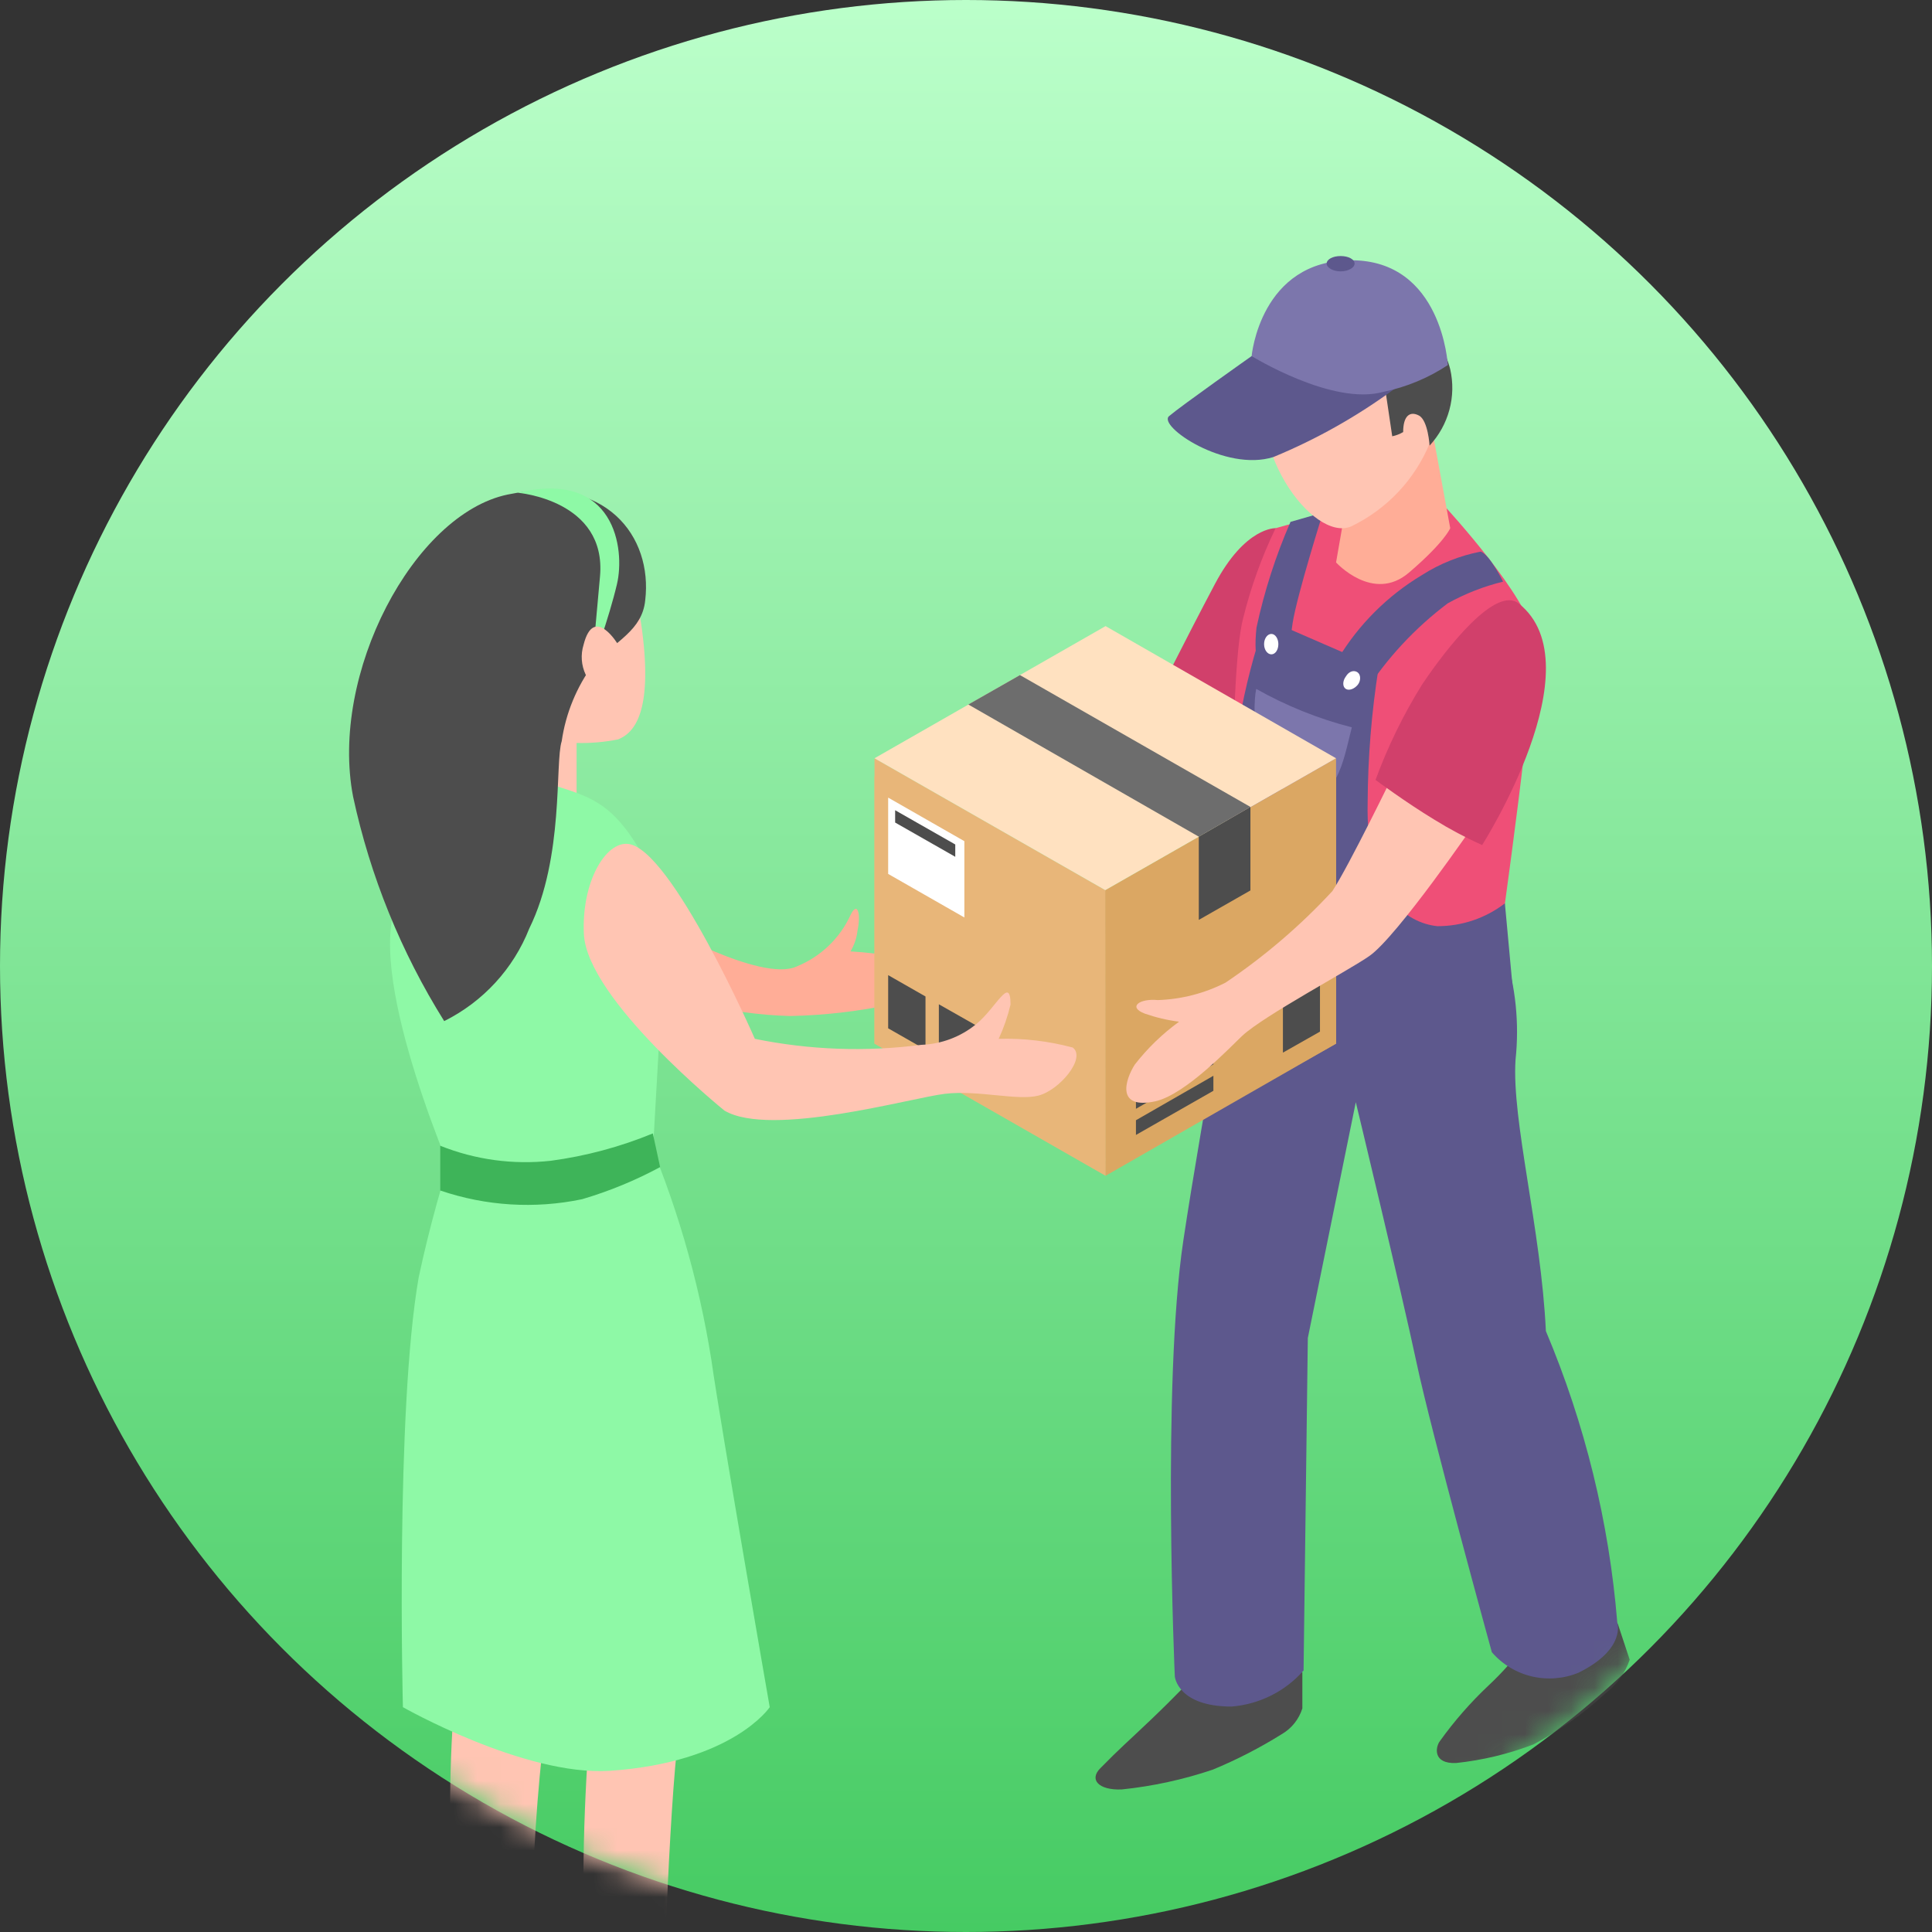 <svg width="83" height="83" viewBox="0 0 83 83" fill="none" xmlns="http://www.w3.org/2000/svg">
<rect x="0" y="0" width="83" height="83" fill="#333333" stroke="none"/>
<circle cx="41.5" cy="41.5" r="41.5" fill="url(#paint0_linear)"/>
<mask id="mask0" mask-type="alpha" maskUnits="userSpaceOnUse" x="0" y="0" width="83" height="83">
<circle cx="41.5" cy="41.5" r="41.5" fill="#C4C4C4"/>
</mask>
<g mask="url(#mask0)">
<g clip-path="url(#clip0)">
<path d="M38.639 41.132C37.945 40.999 37.243 40.913 36.538 40.873C36.7 40.601 36.803 40.297 36.838 39.983C36.995 39.248 36.838 38.693 36.538 39.312C36.082 40.312 35.255 41.102 34.229 41.519C32.677 42.241 28.058 39.583 28.058 39.583L27.785 39.983C27.367 43.312 29.963 43.08 29.963 43.08C31.267 43.424 32.606 43.615 33.955 43.648C35.403 43.618 36.844 43.453 38.26 43.157C40.569 42.603 39.669 41.338 38.639 41.132Z" fill="#FFAD97"/>
<path d="M51.267 72.05C51.267 72.05 50.484 72.889 49.44 73.883C48.397 74.876 48.136 75.083 47.288 75.947C46.766 76.451 47.196 76.915 48.188 76.876C49.521 76.739 50.833 76.453 52.102 76.025C53.13 75.6 54.12 75.09 55.063 74.502C55.489 74.255 55.805 73.859 55.95 73.392V71.844L51.267 72.05Z" fill="#4D4D4D"/>
<path d="M65.499 70.669C65.04 71.291 64.525 71.87 63.96 72.399C63.183 73.129 62.479 73.933 61.859 74.799C61.664 75.057 61.546 75.779 62.551 75.741C63.691 75.621 64.809 75.352 65.878 74.941C66.992 74.356 68.023 73.627 68.943 72.773C69.442 72.401 69.815 71.888 70.013 71.302L69.504 69.766L65.499 70.669Z" fill="#4D4D4D"/>
<path d="M65.108 45.532C65.277 43.965 65.115 42.38 64.632 40.879C64.15 39.377 63.356 37.991 62.303 36.809C62.551 34.899 53.563 37.583 53.563 37.583C53.563 37.583 51.645 47.906 50.836 53.3C49.91 59.468 50.471 72.024 50.471 72.024C50.471 72.024 50.588 73.315 52.91 73.315C54.106 73.218 55.215 72.662 56.002 71.766L56.185 57.481L58.246 47.351C58.246 47.351 60.229 55.584 60.855 58.539C61.481 61.494 64.09 70.979 64.09 70.979C64.538 71.498 65.14 71.863 65.811 72.021C66.482 72.178 67.186 72.121 67.821 71.857C69.883 70.837 69.478 69.689 69.478 69.689C69.126 65.387 68.091 61.168 66.412 57.184C66.204 52.784 64.938 48.139 65.108 45.532Z" fill="#5D588D"/>
<path d="M54.802 22.691C54.802 22.691 53.497 22.627 52.193 25.091C50.888 27.556 49.584 30.176 49.584 30.176C51.106 30.525 52.502 31.284 53.615 32.37C56.498 29.802 56.968 23.904 54.802 22.691Z" fill="#D1406B"/>
<path d="M54.802 22.691C54.203 23.93 53.735 25.228 53.406 26.563C52.741 29.079 52.989 40.757 52.989 40.757C55.191 42.052 57.763 42.592 60.307 42.293C61.872 42.2 63.344 41.527 64.43 40.409C64.43 40.409 66.06 28.976 65.878 27.337C65.695 25.698 62.147 21.84 62.147 21.84C59.667 21.71 57.184 21.998 54.802 22.691Z" fill="#EF4F77"/>
<path d="M57.933 21.091L57.398 24.162C57.398 24.162 58.99 25.917 60.529 24.601C62.068 23.285 62.303 22.691 62.303 22.691L61.533 18.497L57.933 21.091Z" fill="#FFAD97"/>
<path d="M58.611 29.789C59.564 28.297 60.779 26.985 62.199 25.917C62.944 25.504 63.743 25.191 64.573 24.988C64.573 24.988 63.999 23.814 63.608 23.698C62.712 23.872 61.857 24.214 61.09 24.704C59.612 25.592 58.376 26.823 57.489 28.292C56.289 30.46 57.698 31.053 58.611 29.789Z" fill="#5D588D"/>
<path d="M55.441 22.42C54.804 23.883 54.314 25.404 53.98 26.963C53.824 28.447 54.111 28.898 54.711 28.95C55.311 29.002 55.35 27.956 55.532 26.769C55.715 25.582 56.837 22.02 56.837 22.02L55.441 22.42Z" fill="#5D588D"/>
<path d="M64.651 38.809C63.823 39.446 62.804 39.791 61.755 39.789C60.451 39.66 58.663 38.499 58.755 34.473C58.765 32.537 58.922 30.605 59.224 28.692L54.385 26.588C53.378 29.461 52.854 32.478 52.832 35.518C52.571 41.415 52.454 43.454 52.454 43.454C55.195 43.622 57.944 43.622 60.685 43.454C62.145 43.342 63.594 43.114 65.017 42.77L64.651 38.809Z" fill="#5D588D"/>
<path d="M54.919 27.672C54.919 27.918 54.789 28.111 54.619 28.111C54.45 28.111 54.306 27.918 54.306 27.672C54.306 27.427 54.45 27.234 54.619 27.234C54.789 27.234 54.919 27.44 54.919 27.672Z" fill="white"/>
<path d="M57.816 29.066C57.672 29.26 57.672 29.505 57.816 29.595C57.959 29.685 58.181 29.595 58.324 29.427C58.468 29.259 58.468 28.989 58.324 28.885C58.181 28.782 57.959 28.821 57.816 29.066Z" fill="white"/>
<path d="M53.967 29.595C53.771 30.576 53.876 33.699 55.663 34.163C57.45 34.628 57.698 32.705 58.076 31.247C56.638 30.879 55.257 30.324 53.967 29.595Z" fill="#7C76AC"/>
<path d="M60.125 13.891C59.658 13.547 59.114 13.32 58.539 13.231C57.964 13.141 57.376 13.191 56.825 13.377C56.275 13.562 55.778 13.877 55.377 14.295C54.977 14.713 54.686 15.221 54.528 15.775C53.328 19.13 56.394 23.324 58.05 22.614C59.586 21.872 60.79 20.594 61.429 19.026C61.684 18.132 61.698 17.188 61.469 16.286C61.24 15.385 60.777 14.559 60.125 13.891Z" fill="#FFC5B3"/>
<path d="M47.483 50.41V38.241L57.398 33.35V44.835L47.483 50.41Z" fill="#DBA763"/>
<path d="M47.483 50.41V38.241L37.569 33.35V44.835L47.483 50.41Z" fill="#E8B679"/>
<path d="M47.496 50.513L47.483 38.241L57.398 32.576V44.835L47.496 50.513Z" fill="#DBA763"/>
<path d="M47.496 50.513L47.483 38.241L37.569 32.576V44.835L47.496 50.513Z" fill="#E8B679"/>
<path d="M37.569 32.576L47.483 38.241L57.398 32.576L47.496 26.898L37.569 32.576Z" fill="#FFE1C0"/>
<path d="M53.719 38.254L51.501 39.519V35.944L53.719 34.666V38.254Z" fill="#4D4D4D"/>
<path d="M53.719 34.666L43.818 29.002L41.6 30.266L51.501 35.944L53.719 34.666Z" fill="#6D6D6D"/>
<path d="M48.801 48.758V48.126L52.128 46.216V46.861L48.801 48.758Z" fill="#4D4D4D"/>
<path d="M48.801 47.635V47.003L52.128 45.093V45.725L48.801 47.635Z" fill="#4D4D4D"/>
<path d="M55.115 43.041V45.222L56.707 44.319V42.125L55.115 43.041Z" fill="#4D4D4D"/>
<path d="M39.76 42.809V45.093L38.156 44.177V41.893L39.76 42.809Z" fill="#4D4D4D"/>
<path d="M41.926 44.048V46.332L40.334 45.429V43.145L41.926 44.048Z" fill="#4D4D4D"/>
<path d="M41.43 36.138V39.415L38.156 37.544V34.266L41.43 36.138Z" fill="white"/>
<path d="M41.039 36.809V36.279L38.456 34.808V35.337L41.039 36.809Z" fill="#4D4D4D"/>
<path d="M59.851 33.286C59.851 33.286 57.972 37.157 57.242 38.28C55.87 39.763 54.329 41.083 52.649 42.215C51.748 42.675 50.754 42.931 49.74 42.964C48.958 42.886 48.436 43.261 49.179 43.545C49.657 43.712 50.151 43.829 50.654 43.893C49.934 44.416 49.293 45.038 48.749 45.738C48.318 46.422 47.953 47.674 49.636 47.313C50.941 47.016 52.871 44.964 53.367 44.499C54.293 43.635 57.998 41.661 58.833 41.067C60.02 40.241 63.373 35.35 63.373 35.35C63.373 35.35 62.303 32.77 59.851 33.286Z" fill="#FFC5B3"/>
<path d="M65.251 25.93C64.273 25.143 62.186 27.776 61.09 29.414C60.286 30.708 59.618 32.078 59.094 33.505C59.094 33.505 60.398 34.473 61.612 35.208C62.274 35.618 62.962 35.984 63.673 36.305C63.673 36.305 68.591 28.588 65.251 25.93Z" fill="#D1406B"/>
<path d="M54.254 16.846C54.625 17.243 55.096 17.535 55.619 17.691C56.142 17.848 56.697 17.863 57.228 17.736C58.044 17.601 58.827 17.316 59.537 16.897L59.811 18.743C59.977 18.709 60.136 18.648 60.281 18.562C60.281 17.865 60.568 17.646 60.959 17.852C61.351 18.059 61.416 19.143 61.416 19.143C61.82 18.707 62.112 18.182 62.266 17.611C62.421 17.041 62.433 16.442 62.303 15.865C61.964 14.497 60.32 12.032 57.933 12.29C57.017 12.32 56.134 12.633 55.407 13.183C54.68 13.734 54.144 14.495 53.876 15.362C53.815 15.621 53.818 15.891 53.884 16.149C53.95 16.407 54.076 16.646 54.254 16.846Z" fill="#4D4D4D"/>
<path d="M53.771 15.297C53.771 15.297 50.719 17.452 50.223 17.878C49.727 18.304 52.636 20.291 54.711 19.633C56.565 18.867 58.317 17.879 59.929 16.691L53.771 15.297Z" fill="#5D588D"/>
<path d="M53.771 15.297C53.771 15.297 57.255 17.452 59.433 16.833C60.421 16.63 61.36 16.24 62.199 15.684C62.199 15.684 61.964 11.181 58.05 11.181C54.137 11.181 53.771 15.297 53.771 15.297Z" fill="#7C76AC"/>
<path d="M58.194 11.323C58.194 11.503 57.92 11.658 57.594 11.658C57.268 11.658 56.994 11.503 56.994 11.323C56.994 11.142 57.255 11 57.594 11C57.933 11 58.194 11.142 58.194 11.323Z" fill="#5D588D"/>
<path d="M23.427 84.658C24.588 84.09 25.684 83.367 25.332 82.735C25.231 82.593 25.099 82.475 24.945 82.39C24.791 82.305 24.62 82.255 24.445 82.245C23.375 82.593 22.84 82.825 22.84 82.825C22.881 79.927 23.072 77.032 23.414 74.154C23.571 73.315 19.501 73.276 19.501 73.276C19.282 76.236 19.282 79.207 19.501 82.167C19.587 82.913 19.587 83.666 19.501 84.412L20.805 84.967C21.239 85.107 21.698 85.151 22.151 85.098C22.604 85.044 23.039 84.894 23.427 84.658Z" fill="#FFC5B3"/>
<path d="M19.422 86.09C19.814 87.006 20.727 86.916 22.514 86.271C23.962 85.79 25.33 85.099 26.571 84.219C27.706 83.393 27.719 83.277 27.876 82.709C28.085 81.922 26.924 81.419 24.98 82.077L24.445 82.245C24.62 82.255 24.791 82.305 24.945 82.39C25.099 82.475 25.231 82.593 25.332 82.735C25.684 83.38 24.588 84.025 23.427 84.658C23.031 84.904 22.584 85.059 22.119 85.113C21.654 85.167 21.183 85.117 20.74 84.967L19.436 84.412C19.357 85.187 19.188 85.535 19.422 86.09Z" fill="#4D4D4D"/>
<path d="M29.063 87.897C30.224 87.329 31.32 86.606 30.968 85.974C30.868 85.833 30.738 85.716 30.586 85.632C30.435 85.547 30.267 85.496 30.094 85.484C29.024 85.832 28.489 86.064 28.489 86.064C28.489 86.064 28.776 76.438 29.246 73.895C29.389 73.057 25.332 74.308 25.332 74.308C25.04 78 24.984 81.707 25.162 85.406C25.255 86.152 25.255 86.906 25.162 87.651L26.467 88.206C26.898 88.335 27.351 88.374 27.798 88.321C28.245 88.268 28.676 88.123 29.063 87.897Z" fill="#FFC5B3"/>
<path d="M24.823 22.485C25.306 22.82 27.093 23.22 27.589 27.117C28.032 30.576 27.263 31.479 26.558 31.763C25.971 31.882 25.371 31.934 24.771 31.918V34.834C23.676 35.229 22.475 35.229 21.379 34.834L19.775 34.228C20.228 33.288 20.418 32.245 20.323 31.208C20.179 28.847 19.331 25.466 19.931 24.214C20.111 23.76 20.386 23.35 20.74 23.011C21.093 22.672 21.516 22.412 21.979 22.248C22.443 22.084 22.937 22.02 23.427 22.061C23.918 22.102 24.394 22.247 24.823 22.485Z" fill="#FFC5B3"/>
<path d="M18.914 32.331C18.914 32.331 23.623 33.621 24.836 34.086C26.049 34.55 26.884 35.234 28.072 37.596C29.259 39.957 28.385 43.532 28.385 43.532L28.019 49.984C28.019 49.984 25.541 52.939 23.349 53.145C20.349 53.429 20.023 51.855 20.023 51.855C20.023 51.855 16.2 43.532 16.826 39.596C17.274 37.111 17.974 34.677 18.914 32.331Z" fill="#8EF9A6"/>
<path d="M27.719 25.788C27.589 27.079 26.48 27.517 25.489 28.537C24.77 29.512 24.304 30.646 24.132 31.84C23.832 32.757 24.249 36.821 22.736 39.893C22.056 41.618 20.755 43.034 19.083 43.867C17.228 40.901 15.904 37.64 15.17 34.228C14.152 28.95 17.779 22.085 21.81 21.246C26.023 20.369 28.046 23.04 27.719 25.788Z" fill="#4D4D4D"/>
<path d="M26.976 36.254C25.997 36.163 24.98 37.918 25.084 40.125C25.215 42.938 31.124 47.713 31.124 47.713C33.12 48.887 39.16 47.158 40.595 46.99C42.03 46.822 43.713 47.3 44.613 47.067C45.514 46.835 46.675 45.454 46.087 45.003C45.05 44.726 43.978 44.599 42.904 44.629C43.123 44.156 43.293 43.663 43.413 43.157C43.413 41.867 42.787 43.312 41.939 43.996C41.273 44.543 40.443 44.856 39.578 44.887C37.197 45.196 34.781 45.109 32.429 44.629C32.429 44.629 28.841 36.434 26.976 36.254Z" fill="#FFC5B3"/>
<path d="M22.24 21.169C22.24 21.169 26.076 21.478 25.776 24.769C25.476 28.059 25.436 28.537 25.436 28.537C25.436 28.537 26.154 26.588 26.506 25.091C26.858 23.595 26.428 20.162 22.24 21.169Z" fill="#8EF9A6"/>
<path d="M26.558 27.698C26.558 27.698 25.515 25.943 25.071 27.698C24.939 28.123 24.971 28.582 25.162 28.985C25.352 29.388 25.687 29.707 26.102 29.879L26.558 27.698Z" fill="#FFC5B3"/>
<path d="M19.723 48.603C19.021 50.658 18.442 52.752 17.987 54.875C16.983 60.643 17.309 73.341 17.309 73.341C17.309 73.341 22.527 76.309 26.193 76.076C31.489 75.715 33.068 73.341 33.068 73.341C33.068 73.341 30.929 61.056 30.563 58.436C30.013 54.958 29.018 51.562 27.602 48.332L19.723 48.603Z" fill="#8EF9A6"/>
<path d="M18.914 51.145C20.873 51.813 22.978 51.943 25.006 51.519C26.169 51.177 27.293 50.714 28.359 50.139L28.046 48.693C26.642 49.271 25.169 49.666 23.662 49.868C22.05 50.046 20.418 49.825 18.914 49.222V51.145Z" fill="#3EB459"/>
</g>
</g>
<defs>
<linearGradient id="paint0_linear" x1="41.5" y1="0" x2="41.5" y2="83" gradientUnits="userSpaceOnUse">
<stop stop-color="#BBFFCA"/>
<stop offset="1" stop-color="#46CB63"/>
</linearGradient>
<clipPath id="clip0">
<rect x="15" y="11" width="55" height="79" fill="white"/>
</clipPath>
</defs>
</svg>
